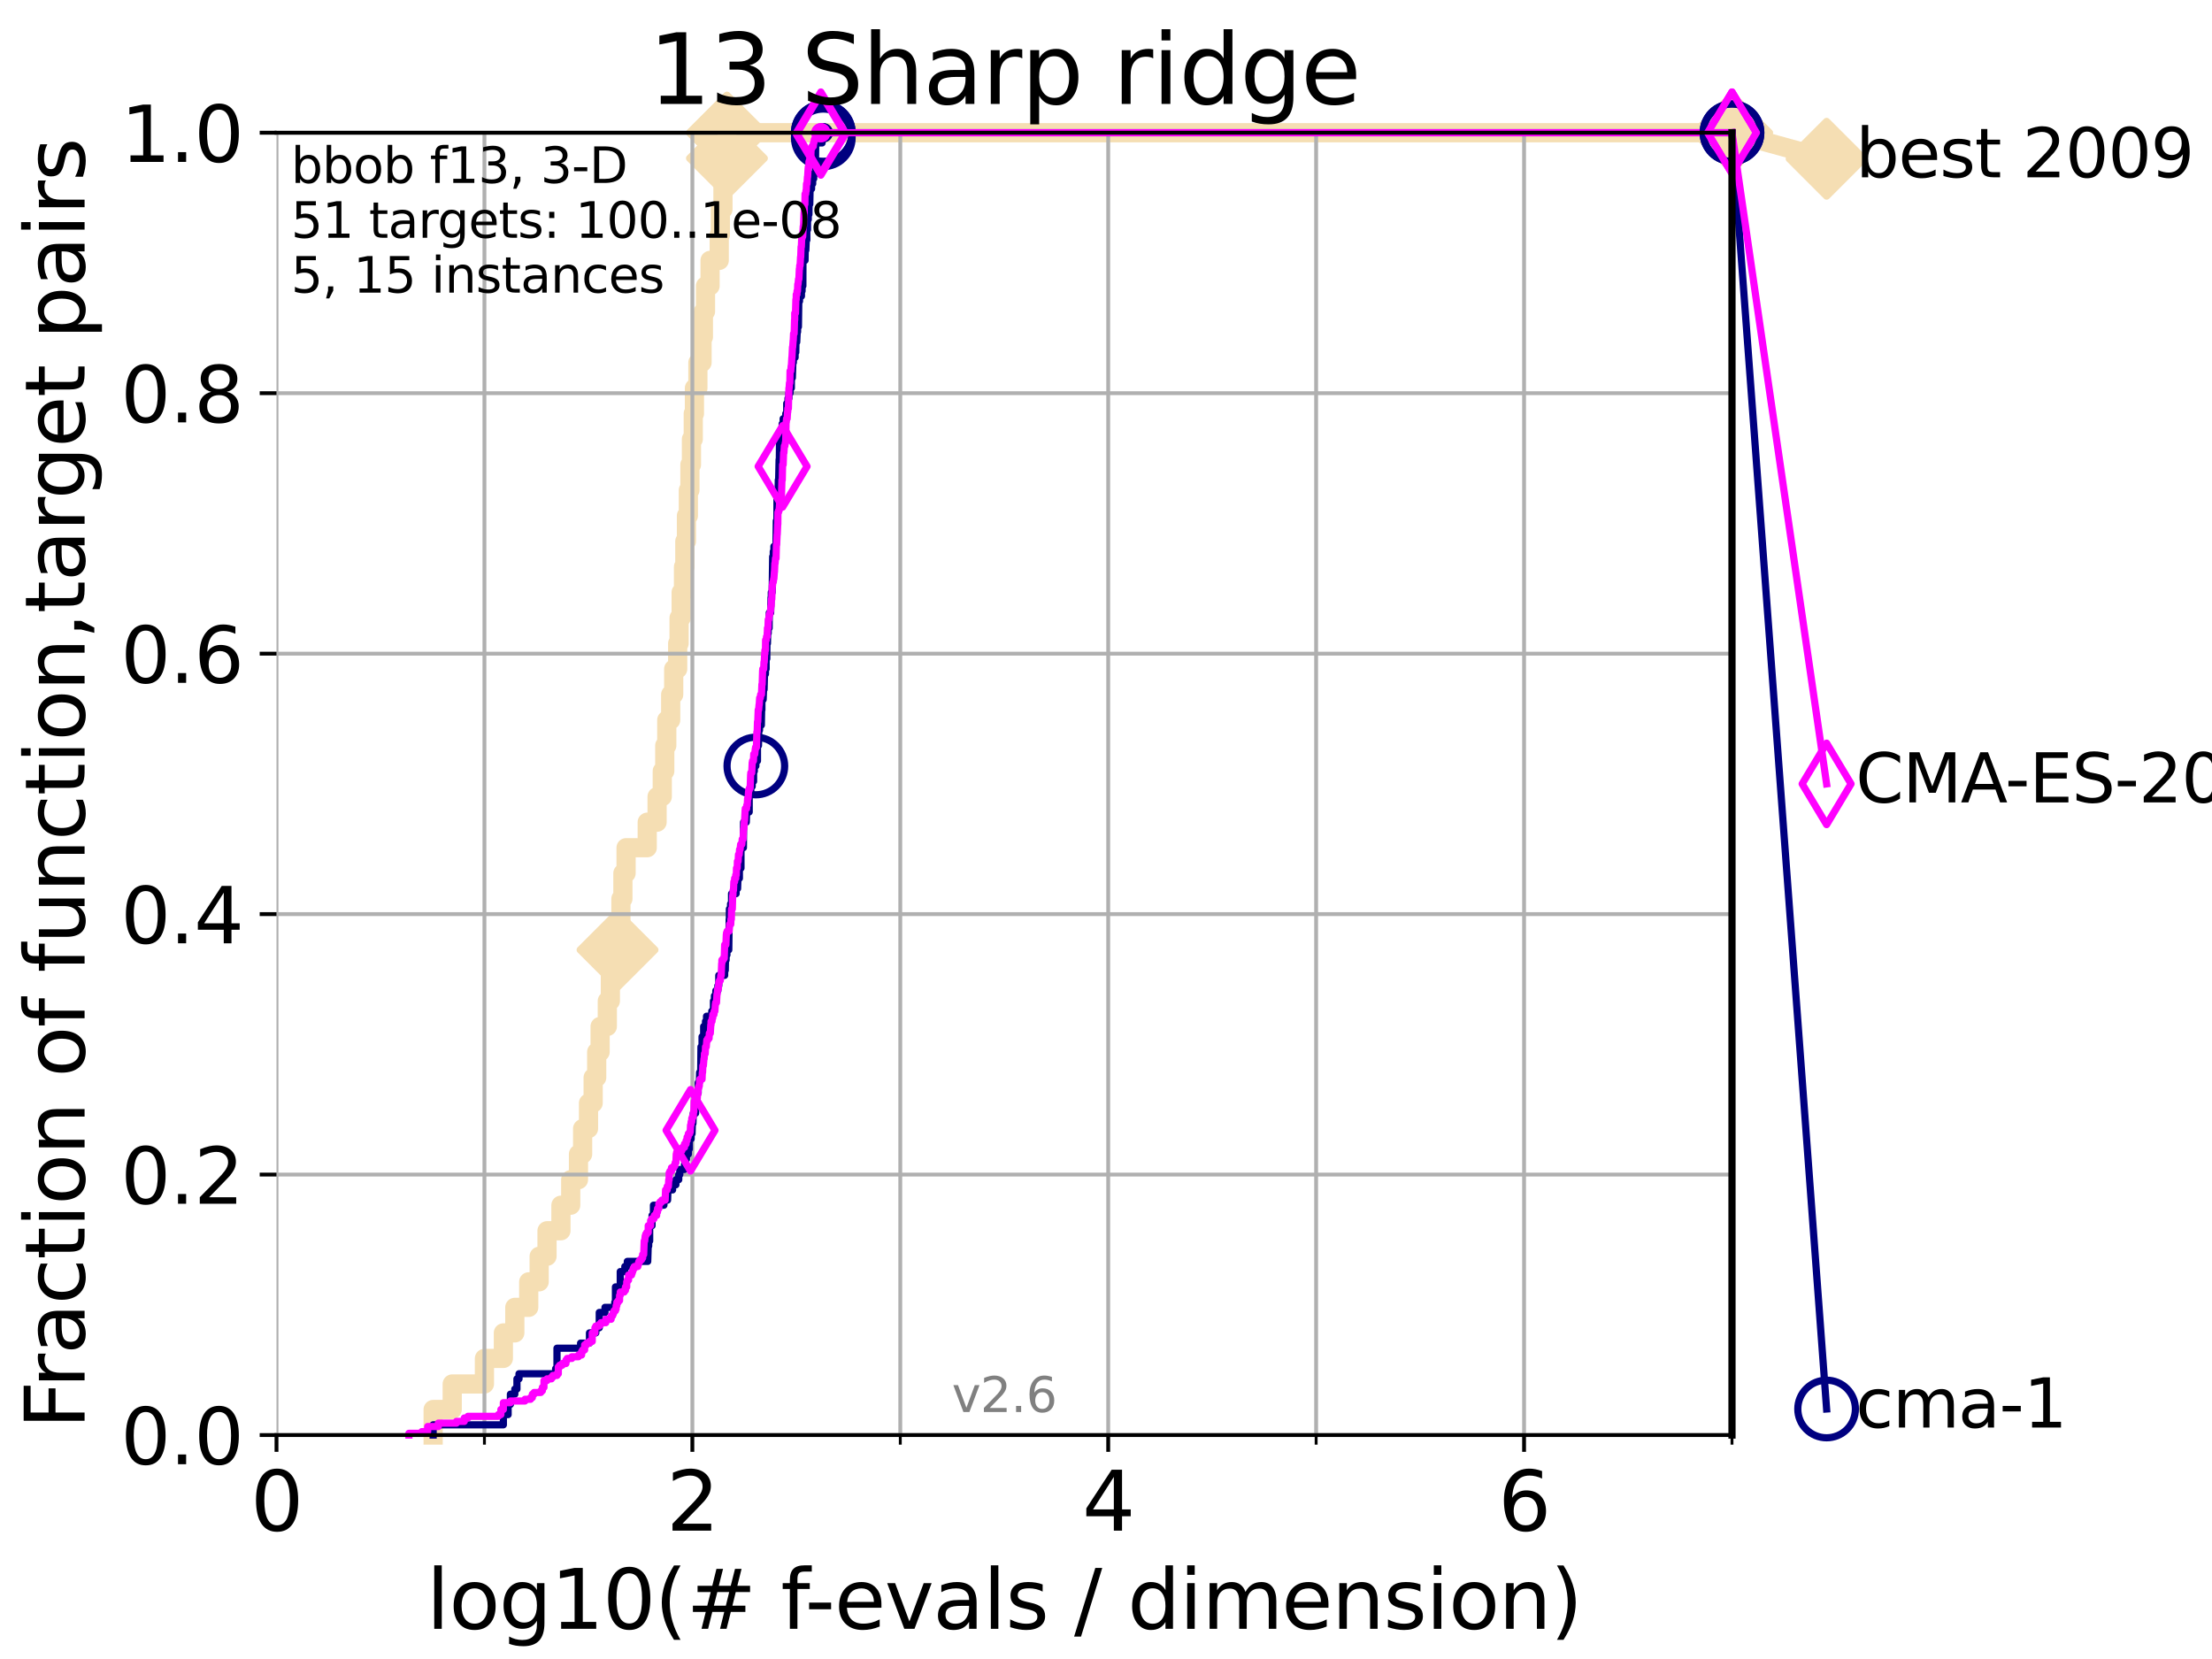 <?xml version="1.0" encoding="utf-8" standalone="no"?>
<!DOCTYPE svg PUBLIC "-//W3C//DTD SVG 1.1//EN"
  "http://www.w3.org/Graphics/SVG/1.1/DTD/svg11.dtd">
<svg xmlns:xlink="http://www.w3.org/1999/xlink" width="460.8pt" height="345.6pt" viewBox="0 0 460.8 345.6" xmlns="http://www.w3.org/2000/svg" version="1.1">
 <defs>
  <style type="text/css">*{stroke-linejoin: round; stroke-linecap: butt}</style>
 </defs>
 <g id="figure_1">
  <g id="patch_1">
   <path d="M 0 345.6 
L 460.8 345.6 
L 460.8 0 
L 0 0 
z
" style="fill: #ffffff"/>
  </g>
  <g id="axes_1">
   <g id="patch_2">
    <path d="M 57.6 298.944 
L 360.806 298.944 
L 360.806 27.648 
L 57.6 27.648 
z
" style="fill: #ffffff"/>
   </g>
   <g id="line2d_1">
    <path d="M 90.231 298.944 
L 90.231 293.624 
L 94.206 293.624 
L 94.206 288.305 
L 100.915 288.305 
L 100.915 282.985 
L 104.86 282.985 
L 104.86 277.666 
L 107.245 277.666 
L 107.245 272.346 
L 110.145 272.346 
L 110.145 267.027 
L 112.318 267.027 
L 112.318 261.707 
L 113.954 261.707 
L 113.954 256.388 
L 116.854 256.388 
L 116.854 251.068 
L 118.89 251.068 
L 118.89 245.749 
L 120.507 245.749 
L 120.507 240.429 
L 121.372 240.429 
L 121.372 235.11 
L 122.599 235.11 
L 122.599 229.79 
L 123.564 229.79 
L 123.564 224.471 
L 124.302 224.471 
L 124.302 219.151 
L 125.012 219.151 
L 125.012 213.832 
L 126.517 213.832 
L 126.517 208.512 
L 127.15 208.512 
L 127.15 203.192 
L 127.61 203.192 
L 127.61 197.873 
L 128.643 197.873 
L 128.643 192.553 
L 129.348 192.553 
L 129.348 187.234 
L 129.759 187.234 
L 129.759 181.914 
L 130.423 181.914 
L 130.423 176.595 
L 134.829 176.595 
L 134.829 171.275 
L 136.883 171.275 
L 136.883 165.956 
L 137.963 165.956 
L 137.963 160.636 
L 138.481 160.636 
L 138.481 155.317 
L 138.902 155.317 
L 138.902 149.997 
L 139.717 149.997 
L 139.717 144.678 
L 140.344 144.678 
L 140.344 139.358 
L 141.173 139.358 
L 141.173 134.039 
L 141.466 134.039 
L 141.466 128.719 
L 141.897 128.719 
L 141.897 123.4 
L 142.387 123.4 
L 142.387 118.08 
L 142.662 118.08 
L 142.662 112.76 
L 143 112.76 
L 143 107.441 
L 143.397 107.441 
L 143.397 102.121 
L 143.722 102.121 
L 143.722 96.802 
L 144.041 96.802 
L 144.041 91.482 
L 144.418 91.482 
L 144.418 86.163 
L 144.664 86.163 
L 144.664 80.843 
L 145.386 80.843 
L 145.386 75.524 
L 146.25 75.524 
L 146.25 70.204 
L 146.53 70.204 
L 146.53 64.885 
L 146.968 64.885 
L 146.968 59.565 
L 147.92 59.565 
L 147.92 54.246 
L 149.829 54.246 
L 149.829 48.926 
L 150.061 48.926 
L 150.061 43.607 
L 150.605 43.607 
L 150.605 38.287 
L 151.133 38.287 
L 151.133 32.968 
L 151.435 32.968 
L 151.435 27.648 
L 360.806 27.648 
" style="fill: none; stroke: #f5deb3; stroke-width: 4; stroke-linecap: square"/>
   </g>
   <g id="line2d_2">
    <defs>
     <path id="m6037e5b020" d="M -0 7.778 
L 7.778 0 
L 0 -7.778 
L -7.778 -0 
z
" style="stroke: #f5deb3; stroke-width: 1.5; stroke-linejoin: miter"/>
    </defs>
    <g>
     <use xlink:href="#m6037e5b020" x="128.643" y="197.873" style="fill: #f5deb3; stroke: #f5deb3; stroke-width: 1.5; stroke-linejoin: miter"/>
     <use xlink:href="#m6037e5b020" x="151.435" y="32.968" style="fill: #f5deb3; stroke: #f5deb3; stroke-width: 1.5; stroke-linejoin: miter"/>
     <use xlink:href="#m6037e5b020" x="151.435" y="27.648" style="fill: #f5deb3; stroke: #f5deb3; stroke-width: 1.5; stroke-linejoin: miter"/>
     <use xlink:href="#m6037e5b020" x="151.435" y="27.648" style="fill: #f5deb3; stroke: #f5deb3; stroke-width: 1.5; stroke-linejoin: miter"/>
     <use xlink:href="#m6037e5b020" x="360.806" y="27.648" style="fill: #f5deb3; stroke: #f5deb3; stroke-width: 1.5; stroke-linejoin: miter"/>
    </g>
   </g>
   <g id="line2d_3">
    <path style="fill: none; stroke: #f5deb3; stroke-width: 4; stroke-linecap: square"/>
    <g/>
   </g>
   <g id="line2d_4">
    <path d="M 360.806 27.648 
L 380.515 33.074 
" style="fill: none; stroke: #f5deb3; stroke-width: 4; stroke-linecap: square"/>
    <g>
     <use xlink:href="#m6037e5b020" x="360.806" y="27.648" style="fill: #f5deb3; stroke: #f5deb3; stroke-width: 1.5; stroke-linejoin: miter"/>
     <use xlink:href="#m6037e5b020" x="380.515" y="33.074" style="fill: #f5deb3; stroke: #f5deb3; stroke-width: 1.5; stroke-linejoin: miter"/>
    </g>
   </g>
   <g id="matplotlib.axis_1">
    <g id="xtick_1">
     <g id="line2d_5">
      <path d="M 57.6 298.944 
L 57.6 27.648 
" clip-path="url(#pb4bd3cbcd4)" style="fill: none; stroke: #b0b0b0; stroke-width: 0.8; stroke-linecap: square"/>
     </g>
     <g id="line2d_6">
      <defs>
       <path id="m0c2672e8a9" d="M 0 0 
L 0 3.5 
" style="stroke: #000000; stroke-width: 0.8"/>
      </defs>
      <g>
       <use xlink:href="#m0c2672e8a9" x="57.6" y="298.944" style="stroke: #000000; stroke-width: 0.8"/>
      </g>
     </g>
     <g id="text_1">
      <!-- 0 -->
      <g transform="translate(52.192 318.861)scale(0.17 -0.17)">
       <defs>
        <path id="DejaVuSans-30" d="M 2034 4250 
Q 1547 4250 1301 3770 
Q 1056 3291 1056 2328 
Q 1056 1369 1301 889 
Q 1547 409 2034 409 
Q 2525 409 2770 889 
Q 3016 1369 3016 2328 
Q 3016 3291 2770 3770 
Q 2525 4250 2034 4250 
z
M 2034 4750 
Q 2819 4750 3233 4129 
Q 3647 3509 3647 2328 
Q 3647 1150 3233 529 
Q 2819 -91 2034 -91 
Q 1250 -91 836 529 
Q 422 1150 422 2328 
Q 422 3509 836 4129 
Q 1250 4750 2034 4750 
z
" transform="scale(0.016)"/>
       </defs>
       <use xlink:href="#DejaVuSans-30"/>
      </g>
     </g>
    </g>
    <g id="xtick_2">
     <g id="line2d_7">
      <path d="M 144.23 298.944 
L 144.23 27.648 
" clip-path="url(#pb4bd3cbcd4)" style="fill: none; stroke: #b0b0b0; stroke-width: 0.8; stroke-linecap: square"/>
     </g>
     <g id="line2d_8">
      <g>
       <use xlink:href="#m0c2672e8a9" x="144.23" y="298.944" style="stroke: #000000; stroke-width: 0.8"/>
      </g>
     </g>
     <g id="text_2">
      <!-- 2 -->
      <g transform="translate(138.822 318.861)scale(0.17 -0.17)">
       <defs>
        <path id="DejaVuSans-32" d="M 1228 531 
L 3431 531 
L 3431 0 
L 469 0 
L 469 531 
Q 828 903 1448 1529 
Q 2069 2156 2228 2338 
Q 2531 2678 2651 2914 
Q 2772 3150 2772 3378 
Q 2772 3750 2511 3984 
Q 2250 4219 1831 4219 
Q 1534 4219 1204 4116 
Q 875 4013 500 3803 
L 500 4441 
Q 881 4594 1212 4672 
Q 1544 4750 1819 4750 
Q 2544 4750 2975 4387 
Q 3406 4025 3406 3419 
Q 3406 3131 3298 2873 
Q 3191 2616 2906 2266 
Q 2828 2175 2409 1742 
Q 1991 1309 1228 531 
z
" transform="scale(0.016)"/>
       </defs>
       <use xlink:href="#DejaVuSans-32"/>
      </g>
     </g>
    </g>
    <g id="xtick_3">
     <g id="line2d_9">
      <path d="M 230.861 298.944 
L 230.861 27.648 
" clip-path="url(#pb4bd3cbcd4)" style="fill: none; stroke: #b0b0b0; stroke-width: 0.8; stroke-linecap: square"/>
     </g>
     <g id="line2d_10">
      <g>
       <use xlink:href="#m0c2672e8a9" x="230.861" y="298.944" style="stroke: #000000; stroke-width: 0.8"/>
      </g>
     </g>
     <g id="text_3">
      <!-- 4 -->
      <g transform="translate(225.453 318.861)scale(0.17 -0.17)">
       <defs>
        <path id="DejaVuSans-34" d="M 2419 4116 
L 825 1625 
L 2419 1625 
L 2419 4116 
z
M 2253 4666 
L 3047 4666 
L 3047 1625 
L 3713 1625 
L 3713 1100 
L 3047 1100 
L 3047 0 
L 2419 0 
L 2419 1100 
L 313 1100 
L 313 1709 
L 2253 4666 
z
" transform="scale(0.016)"/>
       </defs>
       <use xlink:href="#DejaVuSans-34"/>
      </g>
     </g>
    </g>
    <g id="xtick_4">
     <g id="line2d_11">
      <path d="M 317.491 298.944 
L 317.491 27.648 
" clip-path="url(#pb4bd3cbcd4)" style="fill: none; stroke: #b0b0b0; stroke-width: 0.8; stroke-linecap: square"/>
     </g>
     <g id="line2d_12">
      <g>
       <use xlink:href="#m0c2672e8a9" x="317.491" y="298.944" style="stroke: #000000; stroke-width: 0.8"/>
      </g>
     </g>
     <g id="text_4">
      <!-- 6 -->
      <g transform="translate(312.083 318.861)scale(0.17 -0.17)">
       <defs>
        <path id="DejaVuSans-36" d="M 2113 2584 
Q 1688 2584 1439 2293 
Q 1191 2003 1191 1497 
Q 1191 994 1439 701 
Q 1688 409 2113 409 
Q 2538 409 2786 701 
Q 3034 994 3034 1497 
Q 3034 2003 2786 2293 
Q 2538 2584 2113 2584 
z
M 3366 4563 
L 3366 3988 
Q 3128 4100 2886 4159 
Q 2644 4219 2406 4219 
Q 1781 4219 1451 3797 
Q 1122 3375 1075 2522 
Q 1259 2794 1537 2939 
Q 1816 3084 2150 3084 
Q 2853 3084 3261 2657 
Q 3669 2231 3669 1497 
Q 3669 778 3244 343 
Q 2819 -91 2113 -91 
Q 1303 -91 875 529 
Q 447 1150 447 2328 
Q 447 3434 972 4092 
Q 1497 4750 2381 4750 
Q 2619 4750 2861 4703 
Q 3103 4656 3366 4563 
z
" transform="scale(0.016)"/>
       </defs>
       <use xlink:href="#DejaVuSans-36"/>
      </g>
     </g>
    </g>
    <g id="xtick_5">
     <g id="line2d_13">
      <path d="M 100.915 298.944 
L 100.915 27.648 
" clip-path="url(#pb4bd3cbcd4)" style="fill: none; stroke: #b0b0b0; stroke-width: 0.8; stroke-linecap: square"/>
     </g>
     <g id="line2d_14">
      <defs>
       <path id="m5f0af8a1c0" d="M 0 0 
L 0 2 
" style="stroke: #000000; stroke-width: 0.6"/>
      </defs>
      <g>
       <use xlink:href="#m5f0af8a1c0" x="100.915" y="298.944" style="stroke: #000000; stroke-width: 0.6"/>
      </g>
     </g>
    </g>
    <g id="xtick_6">
     <g id="line2d_15">
      <path d="M 187.546 298.944 
L 187.546 27.648 
" clip-path="url(#pb4bd3cbcd4)" style="fill: none; stroke: #b0b0b0; stroke-width: 0.8; stroke-linecap: square"/>
     </g>
     <g id="line2d_16">
      <g>
       <use xlink:href="#m5f0af8a1c0" x="187.546" y="298.944" style="stroke: #000000; stroke-width: 0.6"/>
      </g>
     </g>
    </g>
    <g id="xtick_7">
     <g id="line2d_17">
      <path d="M 274.176 298.944 
L 274.176 27.648 
" clip-path="url(#pb4bd3cbcd4)" style="fill: none; stroke: #b0b0b0; stroke-width: 0.8; stroke-linecap: square"/>
     </g>
     <g id="line2d_18">
      <g>
       <use xlink:href="#m5f0af8a1c0" x="274.176" y="298.944" style="stroke: #000000; stroke-width: 0.6"/>
      </g>
     </g>
    </g>
    <g id="xtick_8">
     <g id="line2d_19">
      <path d="M 360.806 298.944 
L 360.806 27.648 
" clip-path="url(#pb4bd3cbcd4)" style="fill: none; stroke: #b0b0b0; stroke-width: 0.8; stroke-linecap: square"/>
     </g>
     <g id="line2d_20">
      <g>
       <use xlink:href="#m5f0af8a1c0" x="360.806" y="298.944" style="stroke: #000000; stroke-width: 0.6"/>
      </g>
     </g>
    </g>
    <g id="text_5">
     <!-- log10(# f-evals / dimension) -->
     <g transform="translate(88.823 339.314)scale(0.17 -0.17)">
      <defs>
       <path id="DejaVuSans-6c" d="M 603 4863 
L 1178 4863 
L 1178 0 
L 603 0 
L 603 4863 
z
" transform="scale(0.016)"/>
       <path id="DejaVuSans-6f" d="M 1959 3097 
Q 1497 3097 1228 2736 
Q 959 2375 959 1747 
Q 959 1119 1226 758 
Q 1494 397 1959 397 
Q 2419 397 2687 759 
Q 2956 1122 2956 1747 
Q 2956 2369 2687 2733 
Q 2419 3097 1959 3097 
z
M 1959 3584 
Q 2709 3584 3137 3096 
Q 3566 2609 3566 1747 
Q 3566 888 3137 398 
Q 2709 -91 1959 -91 
Q 1206 -91 779 398 
Q 353 888 353 1747 
Q 353 2609 779 3096 
Q 1206 3584 1959 3584 
z
" transform="scale(0.016)"/>
       <path id="DejaVuSans-67" d="M 2906 1791 
Q 2906 2416 2648 2759 
Q 2391 3103 1925 3103 
Q 1463 3103 1205 2759 
Q 947 2416 947 1791 
Q 947 1169 1205 825 
Q 1463 481 1925 481 
Q 2391 481 2648 825 
Q 2906 1169 2906 1791 
z
M 3481 434 
Q 3481 -459 3084 -895 
Q 2688 -1331 1869 -1331 
Q 1566 -1331 1297 -1286 
Q 1028 -1241 775 -1147 
L 775 -588 
Q 1028 -725 1275 -790 
Q 1522 -856 1778 -856 
Q 2344 -856 2625 -561 
Q 2906 -266 2906 331 
L 2906 616 
Q 2728 306 2450 153 
Q 2172 0 1784 0 
Q 1141 0 747 490 
Q 353 981 353 1791 
Q 353 2603 747 3093 
Q 1141 3584 1784 3584 
Q 2172 3584 2450 3431 
Q 2728 3278 2906 2969 
L 2906 3500 
L 3481 3500 
L 3481 434 
z
" transform="scale(0.016)"/>
       <path id="DejaVuSans-31" d="M 794 531 
L 1825 531 
L 1825 4091 
L 703 3866 
L 703 4441 
L 1819 4666 
L 2450 4666 
L 2450 531 
L 3481 531 
L 3481 0 
L 794 0 
L 794 531 
z
" transform="scale(0.016)"/>
       <path id="DejaVuSans-28" d="M 1984 4856 
Q 1566 4138 1362 3434 
Q 1159 2731 1159 2009 
Q 1159 1288 1364 580 
Q 1569 -128 1984 -844 
L 1484 -844 
Q 1016 -109 783 600 
Q 550 1309 550 2009 
Q 550 2706 781 3412 
Q 1013 4119 1484 4856 
L 1984 4856 
z
" transform="scale(0.016)"/>
       <path id="DejaVuSans-23" d="M 3272 2816 
L 2363 2816 
L 2100 1772 
L 3016 1772 
L 3272 2816 
z
M 2803 4594 
L 2478 3297 
L 3391 3297 
L 3719 4594 
L 4219 4594 
L 3897 3297 
L 4872 3297 
L 4872 2816 
L 3775 2816 
L 3519 1772 
L 4513 1772 
L 4513 1294 
L 3397 1294 
L 3072 0 
L 2572 0 
L 2894 1294 
L 1978 1294 
L 1656 0 
L 1153 0 
L 1478 1294 
L 494 1294 
L 494 1772 
L 1594 1772 
L 1856 2816 
L 850 2816 
L 850 3297 
L 1978 3297 
L 2297 4594 
L 2803 4594 
z
" transform="scale(0.016)"/>
       <path id="DejaVuSans-20" transform="scale(0.016)"/>
       <path id="DejaVuSans-66" d="M 2375 4863 
L 2375 4384 
L 1825 4384 
Q 1516 4384 1395 4259 
Q 1275 4134 1275 3809 
L 1275 3500 
L 2222 3500 
L 2222 3053 
L 1275 3053 
L 1275 0 
L 697 0 
L 697 3053 
L 147 3053 
L 147 3500 
L 697 3500 
L 697 3744 
Q 697 4328 969 4595 
Q 1241 4863 1831 4863 
L 2375 4863 
z
" transform="scale(0.016)"/>
       <path id="DejaVuSans-2d" d="M 313 2009 
L 1997 2009 
L 1997 1497 
L 313 1497 
L 313 2009 
z
" transform="scale(0.016)"/>
       <path id="DejaVuSans-65" d="M 3597 1894 
L 3597 1613 
L 953 1613 
Q 991 1019 1311 708 
Q 1631 397 2203 397 
Q 2534 397 2845 478 
Q 3156 559 3463 722 
L 3463 178 
Q 3153 47 2828 -22 
Q 2503 -91 2169 -91 
Q 1331 -91 842 396 
Q 353 884 353 1716 
Q 353 2575 817 3079 
Q 1281 3584 2069 3584 
Q 2775 3584 3186 3129 
Q 3597 2675 3597 1894 
z
M 3022 2063 
Q 3016 2534 2758 2815 
Q 2500 3097 2075 3097 
Q 1594 3097 1305 2825 
Q 1016 2553 972 2059 
L 3022 2063 
z
" transform="scale(0.016)"/>
       <path id="DejaVuSans-76" d="M 191 3500 
L 800 3500 
L 1894 563 
L 2988 3500 
L 3597 3500 
L 2284 0 
L 1503 0 
L 191 3500 
z
" transform="scale(0.016)"/>
       <path id="DejaVuSans-61" d="M 2194 1759 
Q 1497 1759 1228 1600 
Q 959 1441 959 1056 
Q 959 750 1161 570 
Q 1363 391 1709 391 
Q 2188 391 2477 730 
Q 2766 1069 2766 1631 
L 2766 1759 
L 2194 1759 
z
M 3341 1997 
L 3341 0 
L 2766 0 
L 2766 531 
Q 2569 213 2275 61 
Q 1981 -91 1556 -91 
Q 1019 -91 701 211 
Q 384 513 384 1019 
Q 384 1609 779 1909 
Q 1175 2209 1959 2209 
L 2766 2209 
L 2766 2266 
Q 2766 2663 2505 2880 
Q 2244 3097 1772 3097 
Q 1472 3097 1187 3025 
Q 903 2953 641 2809 
L 641 3341 
Q 956 3463 1253 3523 
Q 1550 3584 1831 3584 
Q 2591 3584 2966 3190 
Q 3341 2797 3341 1997 
z
" transform="scale(0.016)"/>
       <path id="DejaVuSans-73" d="M 2834 3397 
L 2834 2853 
Q 2591 2978 2328 3040 
Q 2066 3103 1784 3103 
Q 1356 3103 1142 2972 
Q 928 2841 928 2578 
Q 928 2378 1081 2264 
Q 1234 2150 1697 2047 
L 1894 2003 
Q 2506 1872 2764 1633 
Q 3022 1394 3022 966 
Q 3022 478 2636 193 
Q 2250 -91 1575 -91 
Q 1294 -91 989 -36 
Q 684 19 347 128 
L 347 722 
Q 666 556 975 473 
Q 1284 391 1588 391 
Q 1994 391 2212 530 
Q 2431 669 2431 922 
Q 2431 1156 2273 1281 
Q 2116 1406 1581 1522 
L 1381 1569 
Q 847 1681 609 1914 
Q 372 2147 372 2553 
Q 372 3047 722 3315 
Q 1072 3584 1716 3584 
Q 2034 3584 2315 3537 
Q 2597 3491 2834 3397 
z
" transform="scale(0.016)"/>
       <path id="DejaVuSans-2f" d="M 1625 4666 
L 2156 4666 
L 531 -594 
L 0 -594 
L 1625 4666 
z
" transform="scale(0.016)"/>
       <path id="DejaVuSans-64" d="M 2906 2969 
L 2906 4863 
L 3481 4863 
L 3481 0 
L 2906 0 
L 2906 525 
Q 2725 213 2448 61 
Q 2172 -91 1784 -91 
Q 1150 -91 751 415 
Q 353 922 353 1747 
Q 353 2572 751 3078 
Q 1150 3584 1784 3584 
Q 2172 3584 2448 3432 
Q 2725 3281 2906 2969 
z
M 947 1747 
Q 947 1113 1208 752 
Q 1469 391 1925 391 
Q 2381 391 2643 752 
Q 2906 1113 2906 1747 
Q 2906 2381 2643 2742 
Q 2381 3103 1925 3103 
Q 1469 3103 1208 2742 
Q 947 2381 947 1747 
z
" transform="scale(0.016)"/>
       <path id="DejaVuSans-69" d="M 603 3500 
L 1178 3500 
L 1178 0 
L 603 0 
L 603 3500 
z
M 603 4863 
L 1178 4863 
L 1178 4134 
L 603 4134 
L 603 4863 
z
" transform="scale(0.016)"/>
       <path id="DejaVuSans-6d" d="M 3328 2828 
Q 3544 3216 3844 3400 
Q 4144 3584 4550 3584 
Q 5097 3584 5394 3201 
Q 5691 2819 5691 2113 
L 5691 0 
L 5113 0 
L 5113 2094 
Q 5113 2597 4934 2840 
Q 4756 3084 4391 3084 
Q 3944 3084 3684 2787 
Q 3425 2491 3425 1978 
L 3425 0 
L 2847 0 
L 2847 2094 
Q 2847 2600 2669 2842 
Q 2491 3084 2119 3084 
Q 1678 3084 1418 2786 
Q 1159 2488 1159 1978 
L 1159 0 
L 581 0 
L 581 3500 
L 1159 3500 
L 1159 2956 
Q 1356 3278 1631 3431 
Q 1906 3584 2284 3584 
Q 2666 3584 2933 3390 
Q 3200 3197 3328 2828 
z
" transform="scale(0.016)"/>
       <path id="DejaVuSans-6e" d="M 3513 2113 
L 3513 0 
L 2938 0 
L 2938 2094 
Q 2938 2591 2744 2837 
Q 2550 3084 2163 3084 
Q 1697 3084 1428 2787 
Q 1159 2491 1159 1978 
L 1159 0 
L 581 0 
L 581 3500 
L 1159 3500 
L 1159 2956 
Q 1366 3272 1645 3428 
Q 1925 3584 2291 3584 
Q 2894 3584 3203 3211 
Q 3513 2838 3513 2113 
z
" transform="scale(0.016)"/>
       <path id="DejaVuSans-29" d="M 513 4856 
L 1013 4856 
Q 1481 4119 1714 3412 
Q 1947 2706 1947 2009 
Q 1947 1309 1714 600 
Q 1481 -109 1013 -844 
L 513 -844 
Q 928 -128 1133 580 
Q 1338 1288 1338 2009 
Q 1338 2731 1133 3434 
Q 928 4138 513 4856 
z
" transform="scale(0.016)"/>
      </defs>
      <use xlink:href="#DejaVuSans-6c"/>
      <use xlink:href="#DejaVuSans-6f" x="27.783"/>
      <use xlink:href="#DejaVuSans-67" x="88.965"/>
      <use xlink:href="#DejaVuSans-31" x="152.441"/>
      <use xlink:href="#DejaVuSans-30" x="216.064"/>
      <use xlink:href="#DejaVuSans-28" x="279.688"/>
      <use xlink:href="#DejaVuSans-23" x="318.701"/>
      <use xlink:href="#DejaVuSans-20" x="402.49"/>
      <use xlink:href="#DejaVuSans-66" x="434.277"/>
      <use xlink:href="#DejaVuSans-2d" x="463.982"/>
      <use xlink:href="#DejaVuSans-65" x="500.066"/>
      <use xlink:href="#DejaVuSans-76" x="561.59"/>
      <use xlink:href="#DejaVuSans-61" x="620.77"/>
      <use xlink:href="#DejaVuSans-6c" x="682.049"/>
      <use xlink:href="#DejaVuSans-73" x="709.832"/>
      <use xlink:href="#DejaVuSans-20" x="761.932"/>
      <use xlink:href="#DejaVuSans-2f" x="793.719"/>
      <use xlink:href="#DejaVuSans-20" x="827.41"/>
      <use xlink:href="#DejaVuSans-64" x="859.197"/>
      <use xlink:href="#DejaVuSans-69" x="922.674"/>
      <use xlink:href="#DejaVuSans-6d" x="950.457"/>
      <use xlink:href="#DejaVuSans-65" x="1047.869"/>
      <use xlink:href="#DejaVuSans-6e" x="1109.393"/>
      <use xlink:href="#DejaVuSans-73" x="1172.771"/>
      <use xlink:href="#DejaVuSans-69" x="1224.871"/>
      <use xlink:href="#DejaVuSans-6f" x="1252.654"/>
      <use xlink:href="#DejaVuSans-6e" x="1313.836"/>
      <use xlink:href="#DejaVuSans-29" x="1377.215"/>
     </g>
    </g>
   </g>
   <g id="matplotlib.axis_2">
    <g id="ytick_1">
     <g id="line2d_21">
      <path d="M 57.6 298.944 
L 360.806 298.944 
" clip-path="url(#pb4bd3cbcd4)" style="fill: none; stroke: #b0b0b0; stroke-width: 0.8; stroke-linecap: square"/>
     </g>
     <g id="line2d_22">
      <defs>
       <path id="m0628da023e" d="M 0 0 
L -3.5 0 
" style="stroke: #000000; stroke-width: 0.8"/>
      </defs>
      <g>
       <use xlink:href="#m0628da023e" x="57.6" y="298.944" style="stroke: #000000; stroke-width: 0.8"/>
      </g>
     </g>
     <g id="text_6">
      <!-- 0.0 -->
      <g transform="translate(25.155 305.023)scale(0.16 -0.16)">
       <defs>
        <path id="DejaVuSans-2e" d="M 684 794 
L 1344 794 
L 1344 0 
L 684 0 
L 684 794 
z
" transform="scale(0.016)"/>
       </defs>
       <use xlink:href="#DejaVuSans-30"/>
       <use xlink:href="#DejaVuSans-2e" x="63.623"/>
       <use xlink:href="#DejaVuSans-30" x="95.41"/>
      </g>
     </g>
    </g>
    <g id="ytick_2">
     <g id="line2d_23">
      <path d="M 57.6 244.685 
L 360.806 244.685 
" clip-path="url(#pb4bd3cbcd4)" style="fill: none; stroke: #b0b0b0; stroke-width: 0.8; stroke-linecap: square"/>
     </g>
     <g id="line2d_24">
      <g>
       <use xlink:href="#m0628da023e" x="57.6" y="244.685" style="stroke: #000000; stroke-width: 0.8"/>
      </g>
     </g>
     <g id="text_7">
      <!-- 0.2 -->
      <g transform="translate(25.155 250.764)scale(0.16 -0.16)">
       <use xlink:href="#DejaVuSans-30"/>
       <use xlink:href="#DejaVuSans-2e" x="63.623"/>
       <use xlink:href="#DejaVuSans-32" x="95.41"/>
      </g>
     </g>
    </g>
    <g id="ytick_3">
     <g id="line2d_25">
      <path d="M 57.6 190.426 
L 360.806 190.426 
" clip-path="url(#pb4bd3cbcd4)" style="fill: none; stroke: #b0b0b0; stroke-width: 0.8; stroke-linecap: square"/>
     </g>
     <g id="line2d_26">
      <g>
       <use xlink:href="#m0628da023e" x="57.6" y="190.426" style="stroke: #000000; stroke-width: 0.8"/>
      </g>
     </g>
     <g id="text_8">
      <!-- 0.4 -->
      <g transform="translate(25.155 196.504)scale(0.16 -0.16)">
       <use xlink:href="#DejaVuSans-30"/>
       <use xlink:href="#DejaVuSans-2e" x="63.623"/>
       <use xlink:href="#DejaVuSans-34" x="95.41"/>
      </g>
     </g>
    </g>
    <g id="ytick_4">
     <g id="line2d_27">
      <path d="M 57.6 136.166 
L 360.806 136.166 
" clip-path="url(#pb4bd3cbcd4)" style="fill: none; stroke: #b0b0b0; stroke-width: 0.8; stroke-linecap: square"/>
     </g>
     <g id="line2d_28">
      <g>
       <use xlink:href="#m0628da023e" x="57.6" y="136.166" style="stroke: #000000; stroke-width: 0.8"/>
      </g>
     </g>
     <g id="text_9">
      <!-- 0.6 -->
      <g transform="translate(25.155 142.245)scale(0.16 -0.16)">
       <use xlink:href="#DejaVuSans-30"/>
       <use xlink:href="#DejaVuSans-2e" x="63.623"/>
       <use xlink:href="#DejaVuSans-36" x="95.41"/>
      </g>
     </g>
    </g>
    <g id="ytick_5">
     <g id="line2d_29">
      <path d="M 57.6 81.907 
L 360.806 81.907 
" clip-path="url(#pb4bd3cbcd4)" style="fill: none; stroke: #b0b0b0; stroke-width: 0.8; stroke-linecap: square"/>
     </g>
     <g id="line2d_30">
      <g>
       <use xlink:href="#m0628da023e" x="57.6" y="81.907" style="stroke: #000000; stroke-width: 0.8"/>
      </g>
     </g>
     <g id="text_10">
      <!-- 0.8 -->
      <g transform="translate(25.155 87.986)scale(0.16 -0.16)">
       <defs>
        <path id="DejaVuSans-38" d="M 2034 2216 
Q 1584 2216 1326 1975 
Q 1069 1734 1069 1313 
Q 1069 891 1326 650 
Q 1584 409 2034 409 
Q 2484 409 2743 651 
Q 3003 894 3003 1313 
Q 3003 1734 2745 1975 
Q 2488 2216 2034 2216 
z
M 1403 2484 
Q 997 2584 770 2862 
Q 544 3141 544 3541 
Q 544 4100 942 4425 
Q 1341 4750 2034 4750 
Q 2731 4750 3128 4425 
Q 3525 4100 3525 3541 
Q 3525 3141 3298 2862 
Q 3072 2584 2669 2484 
Q 3125 2378 3379 2068 
Q 3634 1759 3634 1313 
Q 3634 634 3220 271 
Q 2806 -91 2034 -91 
Q 1263 -91 848 271 
Q 434 634 434 1313 
Q 434 1759 690 2068 
Q 947 2378 1403 2484 
z
M 1172 3481 
Q 1172 3119 1398 2916 
Q 1625 2713 2034 2713 
Q 2441 2713 2670 2916 
Q 2900 3119 2900 3481 
Q 2900 3844 2670 4047 
Q 2441 4250 2034 4250 
Q 1625 4250 1398 4047 
Q 1172 3844 1172 3481 
z
" transform="scale(0.016)"/>
       </defs>
       <use xlink:href="#DejaVuSans-30"/>
       <use xlink:href="#DejaVuSans-2e" x="63.623"/>
       <use xlink:href="#DejaVuSans-38" x="95.41"/>
      </g>
     </g>
    </g>
    <g id="ytick_6">
     <g id="line2d_31">
      <path d="M 57.6 27.648 
L 360.806 27.648 
" clip-path="url(#pb4bd3cbcd4)" style="fill: none; stroke: #b0b0b0; stroke-width: 0.8; stroke-linecap: square"/>
     </g>
     <g id="line2d_32">
      <g>
       <use xlink:href="#m0628da023e" x="57.6" y="27.648" style="stroke: #000000; stroke-width: 0.8"/>
      </g>
     </g>
     <g id="text_11">
      <!-- 1.0 -->
      <g transform="translate(25.155 33.727)scale(0.16 -0.16)">
       <use xlink:href="#DejaVuSans-31"/>
       <use xlink:href="#DejaVuSans-2e" x="63.623"/>
       <use xlink:href="#DejaVuSans-30" x="95.41"/>
      </g>
     </g>
    </g>
    <g id="text_12">
     <!-- Fraction of function,target pairs -->
     <g transform="translate(17.62 297.681)rotate(-90)scale(0.17 -0.17)">
      <defs>
       <path id="DejaVuSans-46" d="M 628 4666 
L 3309 4666 
L 3309 4134 
L 1259 4134 
L 1259 2759 
L 3109 2759 
L 3109 2228 
L 1259 2228 
L 1259 0 
L 628 0 
L 628 4666 
z
" transform="scale(0.016)"/>
       <path id="DejaVuSans-72" d="M 2631 2963 
Q 2534 3019 2420 3045 
Q 2306 3072 2169 3072 
Q 1681 3072 1420 2755 
Q 1159 2438 1159 1844 
L 1159 0 
L 581 0 
L 581 3500 
L 1159 3500 
L 1159 2956 
Q 1341 3275 1631 3429 
Q 1922 3584 2338 3584 
Q 2397 3584 2469 3576 
Q 2541 3569 2628 3553 
L 2631 2963 
z
" transform="scale(0.016)"/>
       <path id="DejaVuSans-63" d="M 3122 3366 
L 3122 2828 
Q 2878 2963 2633 3030 
Q 2388 3097 2138 3097 
Q 1578 3097 1268 2742 
Q 959 2388 959 1747 
Q 959 1106 1268 751 
Q 1578 397 2138 397 
Q 2388 397 2633 464 
Q 2878 531 3122 666 
L 3122 134 
Q 2881 22 2623 -34 
Q 2366 -91 2075 -91 
Q 1284 -91 818 406 
Q 353 903 353 1747 
Q 353 2603 823 3093 
Q 1294 3584 2113 3584 
Q 2378 3584 2631 3529 
Q 2884 3475 3122 3366 
z
" transform="scale(0.016)"/>
       <path id="DejaVuSans-74" d="M 1172 4494 
L 1172 3500 
L 2356 3500 
L 2356 3053 
L 1172 3053 
L 1172 1153 
Q 1172 725 1289 603 
Q 1406 481 1766 481 
L 2356 481 
L 2356 0 
L 1766 0 
Q 1100 0 847 248 
Q 594 497 594 1153 
L 594 3053 
L 172 3053 
L 172 3500 
L 594 3500 
L 594 4494 
L 1172 4494 
z
" transform="scale(0.016)"/>
       <path id="DejaVuSans-75" d="M 544 1381 
L 544 3500 
L 1119 3500 
L 1119 1403 
Q 1119 906 1312 657 
Q 1506 409 1894 409 
Q 2359 409 2629 706 
Q 2900 1003 2900 1516 
L 2900 3500 
L 3475 3500 
L 3475 0 
L 2900 0 
L 2900 538 
Q 2691 219 2414 64 
Q 2138 -91 1772 -91 
Q 1169 -91 856 284 
Q 544 659 544 1381 
z
M 1991 3584 
L 1991 3584 
z
" transform="scale(0.016)"/>
       <path id="DejaVuSans-2c" d="M 750 794 
L 1409 794 
L 1409 256 
L 897 -744 
L 494 -744 
L 750 256 
L 750 794 
z
" transform="scale(0.016)"/>
       <path id="DejaVuSans-70" d="M 1159 525 
L 1159 -1331 
L 581 -1331 
L 581 3500 
L 1159 3500 
L 1159 2969 
Q 1341 3281 1617 3432 
Q 1894 3584 2278 3584 
Q 2916 3584 3314 3078 
Q 3713 2572 3713 1747 
Q 3713 922 3314 415 
Q 2916 -91 2278 -91 
Q 1894 -91 1617 61 
Q 1341 213 1159 525 
z
M 3116 1747 
Q 3116 2381 2855 2742 
Q 2594 3103 2138 3103 
Q 1681 3103 1420 2742 
Q 1159 2381 1159 1747 
Q 1159 1113 1420 752 
Q 1681 391 2138 391 
Q 2594 391 2855 752 
Q 3116 1113 3116 1747 
z
" transform="scale(0.016)"/>
      </defs>
      <use xlink:href="#DejaVuSans-46"/>
      <use xlink:href="#DejaVuSans-72" x="50.27"/>
      <use xlink:href="#DejaVuSans-61" x="91.383"/>
      <use xlink:href="#DejaVuSans-63" x="152.662"/>
      <use xlink:href="#DejaVuSans-74" x="207.643"/>
      <use xlink:href="#DejaVuSans-69" x="246.852"/>
      <use xlink:href="#DejaVuSans-6f" x="274.635"/>
      <use xlink:href="#DejaVuSans-6e" x="335.816"/>
      <use xlink:href="#DejaVuSans-20" x="399.195"/>
      <use xlink:href="#DejaVuSans-6f" x="430.982"/>
      <use xlink:href="#DejaVuSans-66" x="492.164"/>
      <use xlink:href="#DejaVuSans-20" x="527.369"/>
      <use xlink:href="#DejaVuSans-66" x="559.156"/>
      <use xlink:href="#DejaVuSans-75" x="594.361"/>
      <use xlink:href="#DejaVuSans-6e" x="657.74"/>
      <use xlink:href="#DejaVuSans-63" x="721.119"/>
      <use xlink:href="#DejaVuSans-74" x="776.1"/>
      <use xlink:href="#DejaVuSans-69" x="815.309"/>
      <use xlink:href="#DejaVuSans-6f" x="843.092"/>
      <use xlink:href="#DejaVuSans-6e" x="904.273"/>
      <use xlink:href="#DejaVuSans-2c" x="967.652"/>
      <use xlink:href="#DejaVuSans-74" x="999.439"/>
      <use xlink:href="#DejaVuSans-61" x="1038.648"/>
      <use xlink:href="#DejaVuSans-72" x="1099.928"/>
      <use xlink:href="#DejaVuSans-67" x="1139.291"/>
      <use xlink:href="#DejaVuSans-65" x="1202.768"/>
      <use xlink:href="#DejaVuSans-74" x="1264.291"/>
      <use xlink:href="#DejaVuSans-20" x="1303.5"/>
      <use xlink:href="#DejaVuSans-70" x="1335.287"/>
      <use xlink:href="#DejaVuSans-61" x="1398.764"/>
      <use xlink:href="#DejaVuSans-69" x="1460.043"/>
      <use xlink:href="#DejaVuSans-72" x="1487.826"/>
      <use xlink:href="#DejaVuSans-73" x="1528.939"/>
     </g>
    </g>
   </g>
   <g id="line2d_33">
    <defs>
     <path id="m1e46278832" d="M 0 1.5 
C 0.398 1.5 0.779 1.342 1.061 1.061 
C 1.342 0.779 1.5 0.398 1.5 0 
C 1.5 -0.398 1.342 -0.779 1.061 -1.061 
C 0.779 -1.342 0.398 -1.5 0 -1.5 
C -0.398 -1.5 -0.779 -1.342 -1.061 -1.061 
C -1.342 -0.779 -1.5 -0.398 -1.5 0 
C -1.5 0.398 -1.342 0.779 -1.061 1.061 
C -0.779 1.342 -0.398 1.5 0 1.5 
z
" style="stroke: #f5deb3"/>
    </defs>
    <g>
     <use xlink:href="#m1e46278832" x="151.435" y="27.648" style="fill: #f5deb3; stroke: #f5deb3"/>
     <use xlink:href="#m1e46278832" x="151.435" y="27.648" style="fill: #f5deb3; stroke: #f5deb3"/>
    </g>
   </g>
   <g id="line2d_34">
    <defs>
     <path id="me26e646eed" d="M 0 1.5 
C 0.398 1.5 0.779 1.342 1.061 1.061 
C 1.342 0.779 1.5 0.398 1.5 0 
C 1.5 -0.398 1.342 -0.779 1.061 -1.061 
C 0.779 -1.342 0.398 -1.5 0 -1.5 
C -0.398 -1.5 -0.779 -1.342 -1.061 -1.061 
C -1.342 -0.779 -1.5 -0.398 -1.5 0 
C -1.5 0.398 -1.342 0.779 -1.061 1.061 
C -0.779 1.342 -0.398 1.5 0 1.5 
z
" style="stroke: #000080"/>
    </defs>
    <g>
     <use xlink:href="#me26e646eed" x="171.508" y="27.648" style="fill: #000080; stroke: #000080"/>
     <use xlink:href="#me26e646eed" x="171.508" y="27.648" style="fill: #000080; stroke: #000080"/>
    </g>
   </g>
   <g id="line2d_35">
    <path d="M 90.231 298.944 
L 90.231 296.816 
L 104.86 296.816 
L 104.86 294.688 
L 105.851 294.688 
L 105.851 292.561 
L 106.327 292.561 
L 106.327 290.433 
L 107.245 290.433 
L 107.245 289.369 
L 107.687 289.369 
L 107.687 287.241 
L 108.12 287.241 
L 108.12 286.177 
L 115.747 286.177 
L 115.747 285.113 
L 116.03 285.113 
L 116.03 280.858 
L 120.944 280.858 
L 120.944 279.794 
L 122.796 279.794 
L 122.796 277.666 
L 124.12 277.666 
L 124.12 276.602 
L 124.837 276.602 
L 124.837 273.41 
L 126.029 273.41 
L 126.029 272.346 
L 128.06 272.346 
L 128.06 271.282 
L 128.208 271.282 
L 128.208 268.091 
L 129.209 268.091 
L 129.209 264.899 
L 130.16 264.899 
L 130.16 263.835 
L 130.683 263.835 
L 130.683 262.771 
L 134.932 262.771 
L 135.034 259.579 
L 135.136 259.579 
L 135.136 258.516 
L 135.339 258.516 
L 135.339 255.324 
L 135.835 255.324 
L 135.835 253.196 
L 136.127 253.196 
L 136.127 251.068 
L 138.31 251.068 
L 138.31 250.004 
L 139.068 250.004 
L 139.15 247.877 
L 140.111 247.877 
L 140.111 246.813 
L 140.801 246.813 
L 140.801 245.749 
L 141.393 245.749 
L 141.393 244.685 
L 141.611 244.685 
L 141.611 243.621 
L 142.594 243.621 
L 142.594 242.557 
L 142.73 242.557 
L 142.73 241.493 
L 143 241.493 
L 143 240.429 
L 143.397 240.429 
L 143.397 239.365 
L 143.593 239.365 
L 143.593 237.237 
L 143.978 237.237 
L 143.978 236.174 
L 144.168 236.174 
L 144.23 234.046 
L 144.355 234.046 
L 144.418 231.918 
L 144.908 231.918 
L 144.908 230.854 
L 145.028 230.854 
L 145.028 228.726 
L 145.208 228.726 
L 145.208 227.662 
L 145.444 227.662 
L 145.444 225.534 
L 145.678 225.534 
L 145.736 223.407 
L 145.966 223.407 
L 146.023 218.087 
L 146.25 218.087 
L 146.25 215.959 
L 146.585 215.959 
L 146.585 213.832 
L 146.968 213.832 
L 146.968 212.768 
L 147.184 212.768 
L 147.184 211.704 
L 148.277 211.704 
L 148.277 210.64 
L 148.628 210.64 
L 148.628 208.512 
L 148.825 208.512 
L 148.825 207.448 
L 149.118 207.448 
L 149.118 206.384 
L 149.548 206.384 
L 149.548 205.32 
L 149.736 205.32 
L 149.736 203.192 
L 150.959 203.192 
L 150.959 202.129 
L 151.09 202.129 
L 151.133 200.001 
L 151.263 200.001 
L 151.263 198.937 
L 151.435 198.937 
L 151.435 197.873 
L 151.816 197.873 
L 151.9 191.49 
L 151.941 191.49 
L 151.941 189.362 
L 152.189 189.362 
L 152.189 188.298 
L 152.394 188.298 
L 152.394 186.17 
L 153.344 186.17 
L 153.344 185.106 
L 153.651 185.106 
L 153.727 182.978 
L 154.027 182.978 
L 154.027 180.85 
L 154.359 180.85 
L 154.359 176.595 
L 154.865 176.595 
L 154.9 171.275 
L 155.461 171.275 
L 155.53 169.147 
L 156.072 169.147 
L 156.072 164.892 
L 156.403 164.892 
L 156.403 163.828 
L 156.697 163.828 
L 156.697 162.764 
L 156.985 162.764 
L 156.985 160.636 
L 157.144 160.636 
L 157.144 159.572 
L 157.457 159.572 
L 157.457 158.508 
L 157.795 158.508 
L 157.795 155.317 
L 158.007 155.317 
L 158.068 152.125 
L 158.217 152.125 
L 158.217 151.061 
L 158.601 151.061 
L 158.659 147.869 
L 158.717 147.869 
L 158.717 145.742 
L 158.977 145.742 
L 159.063 143.614 
L 159.176 143.614 
L 159.261 140.422 
L 159.457 140.422 
L 159.457 139.358 
L 159.596 139.358 
L 159.596 137.23 
L 159.734 137.23 
L 159.762 134.039 
L 159.871 134.039 
L 159.926 131.911 
L 160.035 131.911 
L 160.035 130.847 
L 160.223 130.847 
L 160.25 127.655 
L 160.542 127.655 
L 160.621 124.463 
L 160.673 124.463 
L 160.673 123.4 
L 160.855 123.4 
L 160.959 115.952 
L 161.087 115.952 
L 161.087 114.888 
L 161.215 114.888 
L 161.215 113.824 
L 161.642 113.824 
L 161.716 108.505 
L 161.84 108.505 
L 161.864 103.185 
L 162.084 103.185 
L 162.133 99.994 
L 162.205 99.994 
L 162.301 95.738 
L 162.349 95.738 
L 162.397 91.482 
L 162.468 91.482 
L 162.468 90.418 
L 162.938 90.418 
L 162.938 88.291 
L 163.146 88.291 
L 163.146 87.227 
L 163.689 87.227 
L 163.689 86.163 
L 163.888 86.163 
L 163.888 84.035 
L 164.151 84.035 
L 164.151 82.971 
L 164.346 82.971 
L 164.346 81.907 
L 164.581 81.907 
L 164.581 80.843 
L 164.855 80.843 
L 164.855 78.715 
L 165.063 78.715 
L 165.167 75.524 
L 165.27 75.524 
L 165.27 74.46 
L 165.635 74.46 
L 165.635 73.396 
L 165.775 73.396 
L 165.815 71.268 
L 165.973 71.268 
L 166.072 69.14 
L 166.15 69.14 
L 166.15 68.076 
L 166.325 68.076 
L 166.403 62.757 
L 166.556 62.757 
L 166.556 61.693 
L 166.954 61.693 
L 166.954 60.629 
L 167.085 60.629 
L 167.085 59.565 
L 167.252 59.565 
L 167.27 54.246 
L 167.707 54.246 
L 167.743 52.118 
L 167.868 52.118 
L 167.957 49.99 
L 168.081 49.99 
L 168.081 47.862 
L 168.222 47.862 
L 168.222 45.734 
L 168.379 45.734 
L 168.379 44.67 
L 168.517 44.67 
L 168.535 42.543 
L 168.689 42.543 
L 168.757 39.351 
L 169.061 39.351 
L 169.061 38.287 
L 169.294 38.287 
L 169.294 37.223 
L 169.508 37.223 
L 169.508 36.159 
L 169.849 36.159 
L 169.929 29.776 
L 171.256 29.776 
L 171.256 28.712 
L 171.508 28.712 
L 171.508 27.648 
L 360.806 27.648 
L 360.806 27.648 
" style="fill: none; stroke: #000080; stroke-width: 1.5; stroke-linecap: square"/>
   </g>
   <g id="line2d_36">
    <defs>
     <path id="ma9b64de90f" d="M 0 6 
C 1.591 6 3.117 5.368 4.243 4.243 
C 5.368 3.117 6 1.591 6 0 
C 6 -1.591 5.368 -3.117 4.243 -4.243 
C 3.117 -5.368 1.591 -6 0 -6 
C -1.591 -6 -3.117 -5.368 -4.243 -4.243 
C -5.368 -3.117 -6 -1.591 -6 0 
C -6 1.591 -5.368 3.117 -4.243 4.243 
C -3.117 5.368 -1.591 6 0 6 
z
" style="stroke: #000080; stroke-width: 1.5"/>
    </defs>
    <g>
     <use xlink:href="#ma9b64de90f" x="157.457" y="159.572" style="fill-opacity: 0; stroke: #000080; stroke-width: 1.5"/>
     <use xlink:href="#ma9b64de90f" x="171.508" y="28.712" style="fill-opacity: 0; stroke: #000080; stroke-width: 1.5"/>
     <use xlink:href="#ma9b64de90f" x="171.508" y="27.648" style="fill-opacity: 0; stroke: #000080; stroke-width: 1.5"/>
     <use xlink:href="#ma9b64de90f" x="171.508" y="27.648" style="fill-opacity: 0; stroke: #000080; stroke-width: 1.5"/>
     <use xlink:href="#ma9b64de90f" x="360.806" y="27.648" style="fill-opacity: 0; stroke: #000080; stroke-width: 1.5"/>
    </g>
   </g>
   <g id="line2d_37">
    <path style="fill: none; stroke: #000080; stroke-width: 1.5; stroke-linecap: square"/>
    <g/>
   </g>
   <g id="line2d_38">
    <defs>
     <path id="m2f63c347a2" d="M 0 1.5 
C 0.398 1.5 0.779 1.342 1.061 1.061 
C 1.342 0.779 1.5 0.398 1.5 0 
C 1.5 -0.398 1.342 -0.779 1.061 -1.061 
C 0.779 -1.342 0.398 -1.5 0 -1.5 
C -0.398 -1.5 -0.779 -1.342 -1.061 -1.061 
C -1.342 -0.779 -1.5 -0.398 -1.5 0 
C -1.5 0.398 -1.342 0.779 -1.061 1.061 
C -0.779 1.342 -0.398 1.5 0 1.5 
z
" style="stroke: #ff00ff"/>
    </defs>
    <g>
     <use xlink:href="#m2f63c347a2" x="171.001" y="27.648" style="fill: #ff00ff; stroke: #ff00ff"/>
     <use xlink:href="#m2f63c347a2" x="171.001" y="27.648" style="fill: #ff00ff; stroke: #ff00ff"/>
    </g>
   </g>
   <g id="line2d_39">
    <path d="M 85.184 298.944 
L 85.184 298.589 
L 87.876 298.589 
L 87.876 298.235 
L 89.09 298.235 
L 89.09 297.171 
L 91.306 297.171 
L 91.306 296.462 
L 95.081 296.462 
L 95.081 296.107 
L 96.718 296.107 
L 96.718 295.398 
L 97.485 295.398 
L 97.485 295.043 
L 103.815 295.043 
L 103.815 294.688 
L 104.345 294.688 
L 104.345 293.624 
L 104.86 293.624 
L 104.86 292.206 
L 106.327 292.206 
L 106.327 291.851 
L 109.361 291.851 
L 109.361 291.497 
L 110.525 291.497 
L 110.525 291.142 
L 110.897 291.142 
L 110.897 290.433 
L 111.262 290.433 
L 111.262 290.078 
L 112.657 290.078 
L 112.657 289.723 
L 112.989 289.723 
L 112.989 289.014 
L 113.317 289.014 
L 113.317 287.596 
L 113.954 287.596 
L 113.954 287.241 
L 114.872 287.241 
L 114.872 286.886 
L 115.168 286.886 
L 115.168 286.532 
L 116.03 286.532 
L 116.03 286.177 
L 116.309 286.177 
L 116.309 284.759 
L 116.584 284.759 
L 116.584 284.404 
L 117.121 284.404 
L 117.121 284.049 
L 117.9 284.049 
L 117.9 283.34 
L 118.152 283.34 
L 118.152 282.985 
L 119.129 282.985 
L 119.129 282.631 
L 120.507 282.631 
L 120.507 282.276 
L 121.159 282.276 
L 121.159 281.567 
L 121.372 281.567 
L 121.372 281.212 
L 121.79 281.212 
L 121.79 280.148 
L 122.199 280.148 
L 122.199 279.794 
L 122.796 279.794 
L 122.796 279.439 
L 123.375 279.439 
L 123.375 277.666 
L 123.936 277.666 
L 123.936 276.602 
L 124.12 276.602 
L 124.12 276.247 
L 124.837 276.247 
L 124.837 275.893 
L 125.185 275.893 
L 125.185 275.538 
L 126.193 275.538 
L 126.193 274.829 
L 127.304 274.829 
L 127.304 274.12 
L 127.61 274.12 
L 127.61 273.765 
L 127.761 273.765 
L 127.761 273.41 
L 127.911 273.41 
L 127.911 273.056 
L 128.208 273.056 
L 128.208 272.701 
L 128.354 272.701 
L 128.354 271.992 
L 128.499 271.992 
L 128.499 271.282 
L 128.786 271.282 
L 128.786 270.928 
L 129.069 270.928 
L 129.069 269.864 
L 129.209 269.864 
L 129.209 269.155 
L 130.027 269.155 
L 130.027 268.8 
L 130.292 268.8 
L 130.292 268.091 
L 130.553 268.091 
L 130.553 267.027 
L 130.683 267.027 
L 130.683 266.672 
L 130.939 266.672 
L 130.939 265.608 
L 131.564 265.608 
L 131.564 265.254 
L 131.686 265.254 
L 131.686 264.899 
L 131.808 264.899 
L 131.808 264.544 
L 131.929 264.544 
L 131.929 264.19 
L 132.169 264.19 
L 132.169 263.835 
L 132.87 263.835 
L 132.87 263.48 
L 132.984 263.48 
L 132.984 263.126 
L 133.098 263.126 
L 133.098 262.771 
L 133.323 262.771 
L 133.323 262.417 
L 133.656 262.417 
L 133.656 262.062 
L 133.875 262.062 
L 133.875 261.353 
L 134.091 261.353 
L 134.198 258.516 
L 134.305 258.516 
L 134.411 257.452 
L 134.516 257.452 
L 134.516 257.097 
L 134.725 257.097 
L 134.725 256.742 
L 135.034 256.742 
L 135.034 255.324 
L 135.539 255.324 
L 135.539 254.26 
L 135.737 254.26 
L 135.737 253.905 
L 136.223 253.905 
L 136.319 253.196 
L 136.79 253.196 
L 136.79 252.487 
L 136.975 252.487 
L 136.975 251.778 
L 137.25 251.778 
L 137.25 250.714 
L 137.521 250.714 
L 137.521 250.359 
L 137.876 250.359 
L 137.876 250.004 
L 138.566 250.004 
L 138.651 247.877 
L 138.985 247.877 
L 138.985 247.167 
L 139.232 247.167 
L 139.314 245.749 
L 139.395 245.749 
L 139.395 244.33 
L 139.556 244.33 
L 139.556 243.976 
L 139.875 243.976 
L 139.875 243.266 
L 140.344 243.266 
L 140.344 242.912 
L 140.574 242.912 
L 140.65 242.202 
L 140.801 242.202 
L 140.876 240.429 
L 140.951 240.429 
L 140.951 240.075 
L 141.393 240.075 
L 141.393 239.72 
L 142.038 239.72 
L 142.038 239.365 
L 142.179 239.365 
L 142.179 239.011 
L 142.594 239.011 
L 142.594 238.301 
L 142.933 238.301 
L 142.933 237.592 
L 143.133 237.592 
L 143.133 236.883 
L 143.331 236.883 
L 143.397 236.174 
L 143.657 236.174 
L 143.657 235.819 
L 143.786 235.819 
L 143.85 234.4 
L 143.914 234.4 
L 143.978 233.691 
L 144.105 233.691 
L 144.105 232.982 
L 144.23 232.982 
L 144.23 232.627 
L 144.418 232.627 
L 144.48 231.563 
L 144.541 231.563 
L 144.603 229.435 
L 144.908 229.435 
L 144.908 228.726 
L 145.267 228.726 
L 145.267 228.017 
L 145.386 228.017 
L 145.444 226.598 
L 145.562 226.598 
L 145.562 226.244 
L 145.678 226.244 
L 145.736 225.18 
L 145.794 225.18 
L 145.794 224.825 
L 146.25 224.825 
L 146.306 223.407 
L 146.362 223.407 
L 146.418 221.988 
L 146.53 221.988 
L 146.64 220.57 
L 146.695 220.57 
L 146.75 219.506 
L 146.914 219.506 
L 146.968 218.087 
L 147.13 218.087 
L 147.237 216.669 
L 147.45 216.669 
L 147.45 216.314 
L 147.712 216.314 
L 147.764 215.25 
L 147.971 215.25 
L 148.074 213.477 
L 148.125 213.477 
L 148.125 212.768 
L 148.327 212.768 
L 148.378 212.058 
L 148.478 212.058 
L 148.478 211.349 
L 148.727 211.349 
L 148.776 210.64 
L 148.923 210.64 
L 149.021 209.221 
L 149.069 209.221 
L 149.069 208.867 
L 149.262 208.867 
L 149.358 207.093 
L 149.406 207.093 
L 149.501 206.03 
L 149.642 206.03 
L 149.736 204.611 
L 149.876 204.611 
L 149.876 204.256 
L 150.061 204.256 
L 150.152 203.192 
L 150.244 203.192 
L 150.335 200.71 
L 150.38 200.71 
L 150.38 200.001 
L 150.649 200.001 
L 150.649 199.646 
L 150.871 199.646 
L 150.959 196.809 
L 151.22 196.809 
L 151.306 194.681 
L 151.349 194.681 
L 151.349 194.327 
L 151.478 194.327 
L 151.478 193.972 
L 151.9 193.972 
L 151.983 192.553 
L 152.23 192.553 
L 152.271 191.49 
L 152.353 191.49 
L 152.394 189.362 
L 152.555 189.362 
L 152.636 186.525 
L 152.676 186.525 
L 152.716 185.461 
L 152.796 185.461 
L 152.875 183.688 
L 153.033 183.688 
L 153.033 182.978 
L 153.267 182.978 
L 153.267 182.269 
L 153.383 182.269 
L 153.421 180.85 
L 153.575 180.85 
L 153.613 179.432 
L 153.764 179.432 
L 153.84 178.013 
L 153.99 178.013 
L 154.064 176.949 
L 154.175 176.949 
L 154.286 175.886 
L 154.541 175.886 
L 154.614 174.822 
L 154.793 174.822 
L 154.9 172.694 
L 154.971 172.694 
L 155.077 170.921 
L 155.113 170.921 
L 155.218 168.793 
L 155.253 168.793 
L 155.253 168.438 
L 155.53 168.438 
L 155.564 167.729 
L 155.667 167.729 
L 155.735 166.31 
L 155.837 166.31 
L 155.938 164.892 
L 155.972 164.892 
L 155.972 164.537 
L 156.106 164.537 
L 156.106 164.183 
L 156.272 164.183 
L 156.371 161.346 
L 156.403 161.346 
L 156.403 160.991 
L 156.599 160.991 
L 156.697 158.863 
L 156.761 158.863 
L 156.761 158.508 
L 156.953 158.508 
L 157.017 157.09 
L 157.238 157.09 
L 157.332 156.026 
L 157.395 156.026 
L 157.395 155.671 
L 157.581 155.671 
L 157.673 152.48 
L 157.734 152.48 
L 157.795 150.352 
L 157.856 150.352 
L 157.947 147.869 
L 158.037 147.869 
L 158.128 146.805 
L 158.158 146.805 
L 158.247 145.387 
L 158.395 145.387 
L 158.454 144.678 
L 158.63 144.678 
L 158.717 142.55 
L 158.775 142.55 
L 158.862 139.713 
L 158.891 139.713 
L 158.891 139.358 
L 159.091 139.358 
L 159.148 137.94 
L 159.204 137.94 
L 159.289 136.166 
L 159.345 136.166 
L 159.345 135.457 
L 159.457 135.457 
L 159.485 133.329 
L 159.624 133.329 
L 159.679 132.62 
L 159.817 132.62 
L 159.871 130.847 
L 159.98 130.847 
L 160.035 129.074 
L 160.142 129.074 
L 160.25 128.01 
L 160.383 128.01 
L 160.463 127.301 
L 160.516 127.301 
L 160.595 126.237 
L 160.647 126.237 
L 160.699 124.818 
L 160.778 124.818 
L 160.881 121.981 
L 160.933 121.981 
L 160.985 121.272 
L 161.087 121.272 
L 161.164 120.562 
L 161.215 120.562 
L 161.316 119.144 
L 161.341 119.144 
L 161.417 117.371 
L 161.467 117.371 
L 161.542 116.307 
L 161.667 116.307 
L 161.741 113.47 
L 161.791 113.47 
L 161.889 111.342 
L 161.913 111.342 
L 162.011 109.214 
L 162.035 109.214 
L 162.06 106.732 
L 162.181 106.732 
L 162.181 106.377 
L 162.301 106.377 
L 162.397 104.958 
L 162.563 104.958 
L 162.563 104.249 
L 162.681 104.249 
L 162.752 103.185 
L 162.799 103.185 
L 162.892 99.994 
L 162.961 99.994 
L 163.031 96.802 
L 163.146 96.802 
L 163.237 94.319 
L 163.306 94.319 
L 163.397 92.901 
L 163.509 92.901 
L 163.599 92.192 
L 163.666 92.192 
L 163.755 87.936 
L 163.8 87.936 
L 163.844 87.227 
L 163.976 87.227 
L 164.064 85.808 
L 164.107 85.808 
L 164.129 85.099 
L 164.238 85.099 
L 164.346 80.843 
L 164.389 80.843 
L 164.453 79.779 
L 164.538 79.779 
L 164.581 77.297 
L 164.729 77.297 
L 164.813 76.233 
L 164.855 76.233 
L 164.96 74.46 
L 164.98 74.46 
L 165.084 72.332 
L 165.126 72.332 
L 165.228 70.914 
L 165.249 70.914 
L 165.31 69.495 
L 165.433 69.495 
L 165.514 66.658 
L 165.554 66.658 
L 165.554 65.239 
L 165.715 65.239 
L 165.795 62.402 
L 165.855 62.402 
L 165.874 61.338 
L 166.013 61.338 
L 166.033 60.629 
L 166.131 60.629 
L 166.189 59.211 
L 166.248 59.211 
L 166.345 58.147 
L 166.422 58.147 
L 166.518 56.019 
L 166.556 56.019 
L 166.595 55.31 
L 166.671 55.31 
L 166.766 53.536 
L 166.804 53.536 
L 166.879 51.409 
L 166.935 51.409 
L 167.01 49.635 
L 167.085 49.635 
L 167.085 49.281 
L 167.215 49.281 
L 167.325 47.153 
L 167.38 47.153 
L 167.49 44.316 
L 167.526 44.316 
L 167.562 42.543 
L 167.671 42.543 
L 167.707 40.415 
L 167.833 40.415 
L 167.904 39.706 
L 167.957 39.706 
L 168.011 38.287 
L 168.117 38.287 
L 168.204 36.869 
L 168.239 36.869 
L 168.344 35.095 
L 168.379 35.095 
L 168.379 34.741 
L 168.517 34.741 
L 168.517 33.677 
L 168.638 33.677 
L 168.638 33.322 
L 168.791 33.322 
L 168.876 32.613 
L 168.91 32.613 
L 168.977 30.84 
L 169.161 30.84 
L 169.161 30.485 
L 169.426 30.485 
L 169.459 29.776 
L 169.541 29.776 
L 169.639 29.067 
L 169.832 29.067 
L 169.832 28.712 
L 170.356 28.712 
L 170.356 28.357 
L 170.834 28.357 
L 170.834 28.003 
L 171.001 28.003 
L 171.001 27.648 
L 360.806 27.648 
L 360.806 27.648 
" style="fill: none; stroke: #ff00ff; stroke-width: 1.5; stroke-linecap: square"/>
   </g>
   <g id="line2d_40">
    <defs>
     <path id="mb5bcc77565" d="M -0 8.485 
L 5.091 0 
L 0 -8.485 
L -5.091 -0 
z
" style="stroke: #ff00ff; stroke-width: 1.5; stroke-linejoin: miter"/>
    </defs>
    <g>
     <use xlink:href="#mb5bcc77565" x="143.85" y="235.464" style="fill-opacity: 0; stroke: #ff00ff; stroke-width: 1.5; stroke-linejoin: miter"/>
     <use xlink:href="#mb5bcc77565" x="163.031" y="97.157" style="fill-opacity: 0; stroke: #ff00ff; stroke-width: 1.5; stroke-linejoin: miter"/>
     <use xlink:href="#mb5bcc77565" x="171.001" y="28.003" style="fill-opacity: 0; stroke: #ff00ff; stroke-width: 1.5; stroke-linejoin: miter"/>
     <use xlink:href="#mb5bcc77565" x="171.001" y="27.648" style="fill-opacity: 0; stroke: #ff00ff; stroke-width: 1.5; stroke-linejoin: miter"/>
     <use xlink:href="#mb5bcc77565" x="360.806" y="27.648" style="fill-opacity: 0; stroke: #ff00ff; stroke-width: 1.5; stroke-linejoin: miter"/>
    </g>
   </g>
   <g id="line2d_41">
    <path style="fill: none; stroke: #ff00ff; stroke-width: 1.5; stroke-linecap: square"/>
    <g/>
   </g>
   <g id="line2d_42">
    <path d="M 360.806 27.648 
L 380.515 293.518 
" style="fill: none; stroke: #000080; stroke-width: 1.5; stroke-linecap: square"/>
    <g>
     <use xlink:href="#ma9b64de90f" x="360.806" y="27.648" style="fill-opacity: 0; stroke: #000080; stroke-width: 1.5"/>
     <use xlink:href="#ma9b64de90f" x="380.515" y="293.518" style="fill-opacity: 0; stroke: #000080; stroke-width: 1.5"/>
    </g>
   </g>
   <g id="line2d_43">
    <path d="M 360.806 27.648 
L 380.515 163.296 
" style="fill: none; stroke: #ff00ff; stroke-width: 1.5; stroke-linecap: square"/>
    <g>
     <use xlink:href="#mb5bcc77565" x="360.806" y="27.648" style="fill-opacity: 0; stroke: #ff00ff; stroke-width: 1.5; stroke-linejoin: miter"/>
     <use xlink:href="#mb5bcc77565" x="380.515" y="163.296" style="fill-opacity: 0; stroke: #ff00ff; stroke-width: 1.5; stroke-linejoin: miter"/>
    </g>
   </g>
   <g id="line2d_44">
    <path d="M 360.806 298.944 
L 360.806 27.648 
" style="fill: none; stroke: #000000; stroke-width: 1.5; stroke-linecap: square"/>
   </g>
   <g id="patch_3">
    <path d="M 57.6 298.944 
L 360.806 298.944 
" style="fill: none; stroke: #000000; stroke-width: 0.8; stroke-linejoin: miter; stroke-linecap: square"/>
   </g>
   <g id="patch_4">
    <path d="M 57.6 27.648 
L 360.806 27.648 
" style="fill: none; stroke: #000000; stroke-width: 0.8; stroke-linejoin: miter; stroke-linecap: square"/>
   </g>
   <g id="text_13">
    <!-- cma-1 -->
    <g transform="translate(386.579 297.381)scale(0.14 -0.14)">
     <use xlink:href="#DejaVuSans-63"/>
     <use xlink:href="#DejaVuSans-6d" x="54.98"/>
     <use xlink:href="#DejaVuSans-61" x="152.393"/>
     <use xlink:href="#DejaVuSans-2d" x="213.672"/>
     <use xlink:href="#DejaVuSans-31" x="249.756"/>
    </g>
   </g>
   <g id="text_14">
    <!-- CMA-ES-20 -->
    <g transform="translate(386.579 167.159)scale(0.14 -0.14)">
     <defs>
      <path id="DejaVuSans-43" d="M 4122 4306 
L 4122 3641 
Q 3803 3938 3442 4084 
Q 3081 4231 2675 4231 
Q 1875 4231 1450 3742 
Q 1025 3253 1025 2328 
Q 1025 1406 1450 917 
Q 1875 428 2675 428 
Q 3081 428 3442 575 
Q 3803 722 4122 1019 
L 4122 359 
Q 3791 134 3420 21 
Q 3050 -91 2638 -91 
Q 1578 -91 968 557 
Q 359 1206 359 2328 
Q 359 3453 968 4101 
Q 1578 4750 2638 4750 
Q 3056 4750 3426 4639 
Q 3797 4528 4122 4306 
z
" transform="scale(0.016)"/>
      <path id="DejaVuSans-4d" d="M 628 4666 
L 1569 4666 
L 2759 1491 
L 3956 4666 
L 4897 4666 
L 4897 0 
L 4281 0 
L 4281 4097 
L 3078 897 
L 2444 897 
L 1241 4097 
L 1241 0 
L 628 0 
L 628 4666 
z
" transform="scale(0.016)"/>
      <path id="DejaVuSans-41" d="M 2188 4044 
L 1331 1722 
L 3047 1722 
L 2188 4044 
z
M 1831 4666 
L 2547 4666 
L 4325 0 
L 3669 0 
L 3244 1197 
L 1141 1197 
L 716 0 
L 50 0 
L 1831 4666 
z
" transform="scale(0.016)"/>
      <path id="DejaVuSans-45" d="M 628 4666 
L 3578 4666 
L 3578 4134 
L 1259 4134 
L 1259 2753 
L 3481 2753 
L 3481 2222 
L 1259 2222 
L 1259 531 
L 3634 531 
L 3634 0 
L 628 0 
L 628 4666 
z
" transform="scale(0.016)"/>
      <path id="DejaVuSans-53" d="M 3425 4513 
L 3425 3897 
Q 3066 4069 2747 4153 
Q 2428 4238 2131 4238 
Q 1616 4238 1336 4038 
Q 1056 3838 1056 3469 
Q 1056 3159 1242 3001 
Q 1428 2844 1947 2747 
L 2328 2669 
Q 3034 2534 3370 2195 
Q 3706 1856 3706 1288 
Q 3706 609 3251 259 
Q 2797 -91 1919 -91 
Q 1588 -91 1214 -16 
Q 841 59 441 206 
L 441 856 
Q 825 641 1194 531 
Q 1563 422 1919 422 
Q 2459 422 2753 634 
Q 3047 847 3047 1241 
Q 3047 1584 2836 1778 
Q 2625 1972 2144 2069 
L 1759 2144 
Q 1053 2284 737 2584 
Q 422 2884 422 3419 
Q 422 4038 858 4394 
Q 1294 4750 2059 4750 
Q 2388 4750 2728 4690 
Q 3069 4631 3425 4513 
z
" transform="scale(0.016)"/>
     </defs>
     <use xlink:href="#DejaVuSans-43"/>
     <use xlink:href="#DejaVuSans-4d" x="69.824"/>
     <use xlink:href="#DejaVuSans-41" x="156.104"/>
     <use xlink:href="#DejaVuSans-2d" x="222.262"/>
     <use xlink:href="#DejaVuSans-45" x="258.346"/>
     <use xlink:href="#DejaVuSans-53" x="321.529"/>
     <use xlink:href="#DejaVuSans-2d" x="385.006"/>
     <use xlink:href="#DejaVuSans-32" x="421.09"/>
     <use xlink:href="#DejaVuSans-30" x="484.713"/>
    </g>
   </g>
   <g id="text_15">
    <!-- best 2009 -->
    <g transform="translate(386.579 36.937)scale(0.14 -0.14)">
     <defs>
      <path id="DejaVuSans-62" d="M 3116 1747 
Q 3116 2381 2855 2742 
Q 2594 3103 2138 3103 
Q 1681 3103 1420 2742 
Q 1159 2381 1159 1747 
Q 1159 1113 1420 752 
Q 1681 391 2138 391 
Q 2594 391 2855 752 
Q 3116 1113 3116 1747 
z
M 1159 2969 
Q 1341 3281 1617 3432 
Q 1894 3584 2278 3584 
Q 2916 3584 3314 3078 
Q 3713 2572 3713 1747 
Q 3713 922 3314 415 
Q 2916 -91 2278 -91 
Q 1894 -91 1617 61 
Q 1341 213 1159 525 
L 1159 0 
L 581 0 
L 581 4863 
L 1159 4863 
L 1159 2969 
z
" transform="scale(0.016)"/>
      <path id="DejaVuSans-39" d="M 703 97 
L 703 672 
Q 941 559 1184 500 
Q 1428 441 1663 441 
Q 2288 441 2617 861 
Q 2947 1281 2994 2138 
Q 2813 1869 2534 1725 
Q 2256 1581 1919 1581 
Q 1219 1581 811 2004 
Q 403 2428 403 3163 
Q 403 3881 828 4315 
Q 1253 4750 1959 4750 
Q 2769 4750 3195 4129 
Q 3622 3509 3622 2328 
Q 3622 1225 3098 567 
Q 2575 -91 1691 -91 
Q 1453 -91 1209 -44 
Q 966 3 703 97 
z
M 1959 2075 
Q 2384 2075 2632 2365 
Q 2881 2656 2881 3163 
Q 2881 3666 2632 3958 
Q 2384 4250 1959 4250 
Q 1534 4250 1286 3958 
Q 1038 3666 1038 3163 
Q 1038 2656 1286 2365 
Q 1534 2075 1959 2075 
z
" transform="scale(0.016)"/>
     </defs>
     <use xlink:href="#DejaVuSans-62"/>
     <use xlink:href="#DejaVuSans-65" x="63.477"/>
     <use xlink:href="#DejaVuSans-73" x="125"/>
     <use xlink:href="#DejaVuSans-74" x="177.1"/>
     <use xlink:href="#DejaVuSans-20" x="216.309"/>
     <use xlink:href="#DejaVuSans-32" x="248.096"/>
     <use xlink:href="#DejaVuSans-30" x="311.719"/>
     <use xlink:href="#DejaVuSans-30" x="375.342"/>
     <use xlink:href="#DejaVuSans-39" x="438.965"/>
    </g>
   </g>
   <g id="text_16">
    <!-- bbob f13, 3-D -->
    <g transform="translate(60.632 38.111)scale(0.102 -0.102)">
     <defs>
      <path id="DejaVuSans-33" d="M 2597 2516 
Q 3050 2419 3304 2112 
Q 3559 1806 3559 1356 
Q 3559 666 3084 287 
Q 2609 -91 1734 -91 
Q 1441 -91 1130 -33 
Q 819 25 488 141 
L 488 750 
Q 750 597 1062 519 
Q 1375 441 1716 441 
Q 2309 441 2620 675 
Q 2931 909 2931 1356 
Q 2931 1769 2642 2001 
Q 2353 2234 1838 2234 
L 1294 2234 
L 1294 2753 
L 1863 2753 
Q 2328 2753 2575 2939 
Q 2822 3125 2822 3475 
Q 2822 3834 2567 4026 
Q 2313 4219 1838 4219 
Q 1578 4219 1281 4162 
Q 984 4106 628 3988 
L 628 4550 
Q 988 4650 1302 4700 
Q 1616 4750 1894 4750 
Q 2613 4750 3031 4423 
Q 3450 4097 3450 3541 
Q 3450 3153 3228 2886 
Q 3006 2619 2597 2516 
z
" transform="scale(0.016)"/>
      <path id="DejaVuSans-44" d="M 1259 4147 
L 1259 519 
L 2022 519 
Q 2988 519 3436 956 
Q 3884 1394 3884 2338 
Q 3884 3275 3436 3711 
Q 2988 4147 2022 4147 
L 1259 4147 
z
M 628 4666 
L 1925 4666 
Q 3281 4666 3915 4102 
Q 4550 3538 4550 2338 
Q 4550 1131 3912 565 
Q 3275 0 1925 0 
L 628 0 
L 628 4666 
z
" transform="scale(0.016)"/>
     </defs>
     <use xlink:href="#DejaVuSans-62"/>
     <use xlink:href="#DejaVuSans-62" x="63.477"/>
     <use xlink:href="#DejaVuSans-6f" x="126.953"/>
     <use xlink:href="#DejaVuSans-62" x="188.135"/>
     <use xlink:href="#DejaVuSans-20" x="251.611"/>
     <use xlink:href="#DejaVuSans-66" x="283.398"/>
     <use xlink:href="#DejaVuSans-31" x="318.604"/>
     <use xlink:href="#DejaVuSans-33" x="382.227"/>
     <use xlink:href="#DejaVuSans-2c" x="445.85"/>
     <use xlink:href="#DejaVuSans-20" x="477.637"/>
     <use xlink:href="#DejaVuSans-33" x="509.424"/>
     <use xlink:href="#DejaVuSans-2d" x="573.047"/>
     <use xlink:href="#DejaVuSans-44" x="609.131"/>
    </g>
    <!-- 51 targets: 100..1e-08 -->
    <g transform="translate(60.632 49.533)scale(0.102 -0.102)">
     <defs>
      <path id="DejaVuSans-35" d="M 691 4666 
L 3169 4666 
L 3169 4134 
L 1269 4134 
L 1269 2991 
Q 1406 3038 1543 3061 
Q 1681 3084 1819 3084 
Q 2600 3084 3056 2656 
Q 3513 2228 3513 1497 
Q 3513 744 3044 326 
Q 2575 -91 1722 -91 
Q 1428 -91 1123 -41 
Q 819 9 494 109 
L 494 744 
Q 775 591 1075 516 
Q 1375 441 1709 441 
Q 2250 441 2565 725 
Q 2881 1009 2881 1497 
Q 2881 1984 2565 2268 
Q 2250 2553 1709 2553 
Q 1456 2553 1204 2497 
Q 953 2441 691 2322 
L 691 4666 
z
" transform="scale(0.016)"/>
      <path id="DejaVuSans-3a" d="M 750 794 
L 1409 794 
L 1409 0 
L 750 0 
L 750 794 
z
M 750 3309 
L 1409 3309 
L 1409 2516 
L 750 2516 
L 750 3309 
z
" transform="scale(0.016)"/>
     </defs>
     <use xlink:href="#DejaVuSans-35"/>
     <use xlink:href="#DejaVuSans-31" x="63.623"/>
     <use xlink:href="#DejaVuSans-20" x="127.246"/>
     <use xlink:href="#DejaVuSans-74" x="159.033"/>
     <use xlink:href="#DejaVuSans-61" x="198.242"/>
     <use xlink:href="#DejaVuSans-72" x="259.521"/>
     <use xlink:href="#DejaVuSans-67" x="298.885"/>
     <use xlink:href="#DejaVuSans-65" x="362.361"/>
     <use xlink:href="#DejaVuSans-74" x="423.885"/>
     <use xlink:href="#DejaVuSans-73" x="463.094"/>
     <use xlink:href="#DejaVuSans-3a" x="515.193"/>
     <use xlink:href="#DejaVuSans-20" x="548.885"/>
     <use xlink:href="#DejaVuSans-31" x="580.672"/>
     <use xlink:href="#DejaVuSans-30" x="644.295"/>
     <use xlink:href="#DejaVuSans-30" x="707.918"/>
     <use xlink:href="#DejaVuSans-2e" x="771.541"/>
     <use xlink:href="#DejaVuSans-2e" x="803.328"/>
     <use xlink:href="#DejaVuSans-31" x="835.115"/>
     <use xlink:href="#DejaVuSans-65" x="898.738"/>
     <use xlink:href="#DejaVuSans-2d" x="960.262"/>
     <use xlink:href="#DejaVuSans-30" x="996.346"/>
     <use xlink:href="#DejaVuSans-38" x="1059.969"/>
    </g>
    <!-- 5, 15 instances -->
    <g transform="translate(60.632 60.955)scale(0.102 -0.102)">
     <use xlink:href="#DejaVuSans-35"/>
     <use xlink:href="#DejaVuSans-2c" x="63.623"/>
     <use xlink:href="#DejaVuSans-20" x="95.41"/>
     <use xlink:href="#DejaVuSans-31" x="127.197"/>
     <use xlink:href="#DejaVuSans-35" x="190.82"/>
     <use xlink:href="#DejaVuSans-20" x="254.443"/>
     <use xlink:href="#DejaVuSans-69" x="286.23"/>
     <use xlink:href="#DejaVuSans-6e" x="314.014"/>
     <use xlink:href="#DejaVuSans-73" x="377.393"/>
     <use xlink:href="#DejaVuSans-74" x="429.492"/>
     <use xlink:href="#DejaVuSans-61" x="468.701"/>
     <use xlink:href="#DejaVuSans-6e" x="529.98"/>
     <use xlink:href="#DejaVuSans-63" x="593.359"/>
     <use xlink:href="#DejaVuSans-65" x="648.34"/>
     <use xlink:href="#DejaVuSans-73" x="709.863"/>
    </g>
   </g>
   <g id="text_17">
    <!-- v2.6 -->
    <g style="fill: #808080" transform="translate(198.292 294.151)scale(0.1 -0.1)">
     <use xlink:href="#DejaVuSans-76"/>
     <use xlink:href="#DejaVuSans-32" x="59.18"/>
     <use xlink:href="#DejaVuSans-2e" x="122.803"/>
     <use xlink:href="#DejaVuSans-36" x="154.59"/>
    </g>
   </g>
   <g id="text_18">
    <!-- 13 Sharp ridge -->
    <g transform="translate(135.109 21.648)scale(0.2 -0.2)">
     <defs>
      <path id="DejaVuSans-68" d="M 3513 2113 
L 3513 0 
L 2938 0 
L 2938 2094 
Q 2938 2591 2744 2837 
Q 2550 3084 2163 3084 
Q 1697 3084 1428 2787 
Q 1159 2491 1159 1978 
L 1159 0 
L 581 0 
L 581 4863 
L 1159 4863 
L 1159 2956 
Q 1366 3272 1645 3428 
Q 1925 3584 2291 3584 
Q 2894 3584 3203 3211 
Q 3513 2838 3513 2113 
z
" transform="scale(0.016)"/>
     </defs>
     <use xlink:href="#DejaVuSans-31"/>
     <use xlink:href="#DejaVuSans-33" x="63.623"/>
     <use xlink:href="#DejaVuSans-20" x="127.246"/>
     <use xlink:href="#DejaVuSans-53" x="159.033"/>
     <use xlink:href="#DejaVuSans-68" x="222.51"/>
     <use xlink:href="#DejaVuSans-61" x="285.889"/>
     <use xlink:href="#DejaVuSans-72" x="347.168"/>
     <use xlink:href="#DejaVuSans-70" x="388.281"/>
     <use xlink:href="#DejaVuSans-20" x="451.758"/>
     <use xlink:href="#DejaVuSans-72" x="483.545"/>
     <use xlink:href="#DejaVuSans-69" x="524.658"/>
     <use xlink:href="#DejaVuSans-64" x="552.441"/>
     <use xlink:href="#DejaVuSans-67" x="615.918"/>
     <use xlink:href="#DejaVuSans-65" x="679.395"/>
    </g>
   </g>
  </g>
 </g>
 <defs>
  <clipPath id="pb4bd3cbcd4">
   <rect x="57.6" y="27.648" width="303.206" height="271.296"/>
  </clipPath>
 </defs>
</svg>
